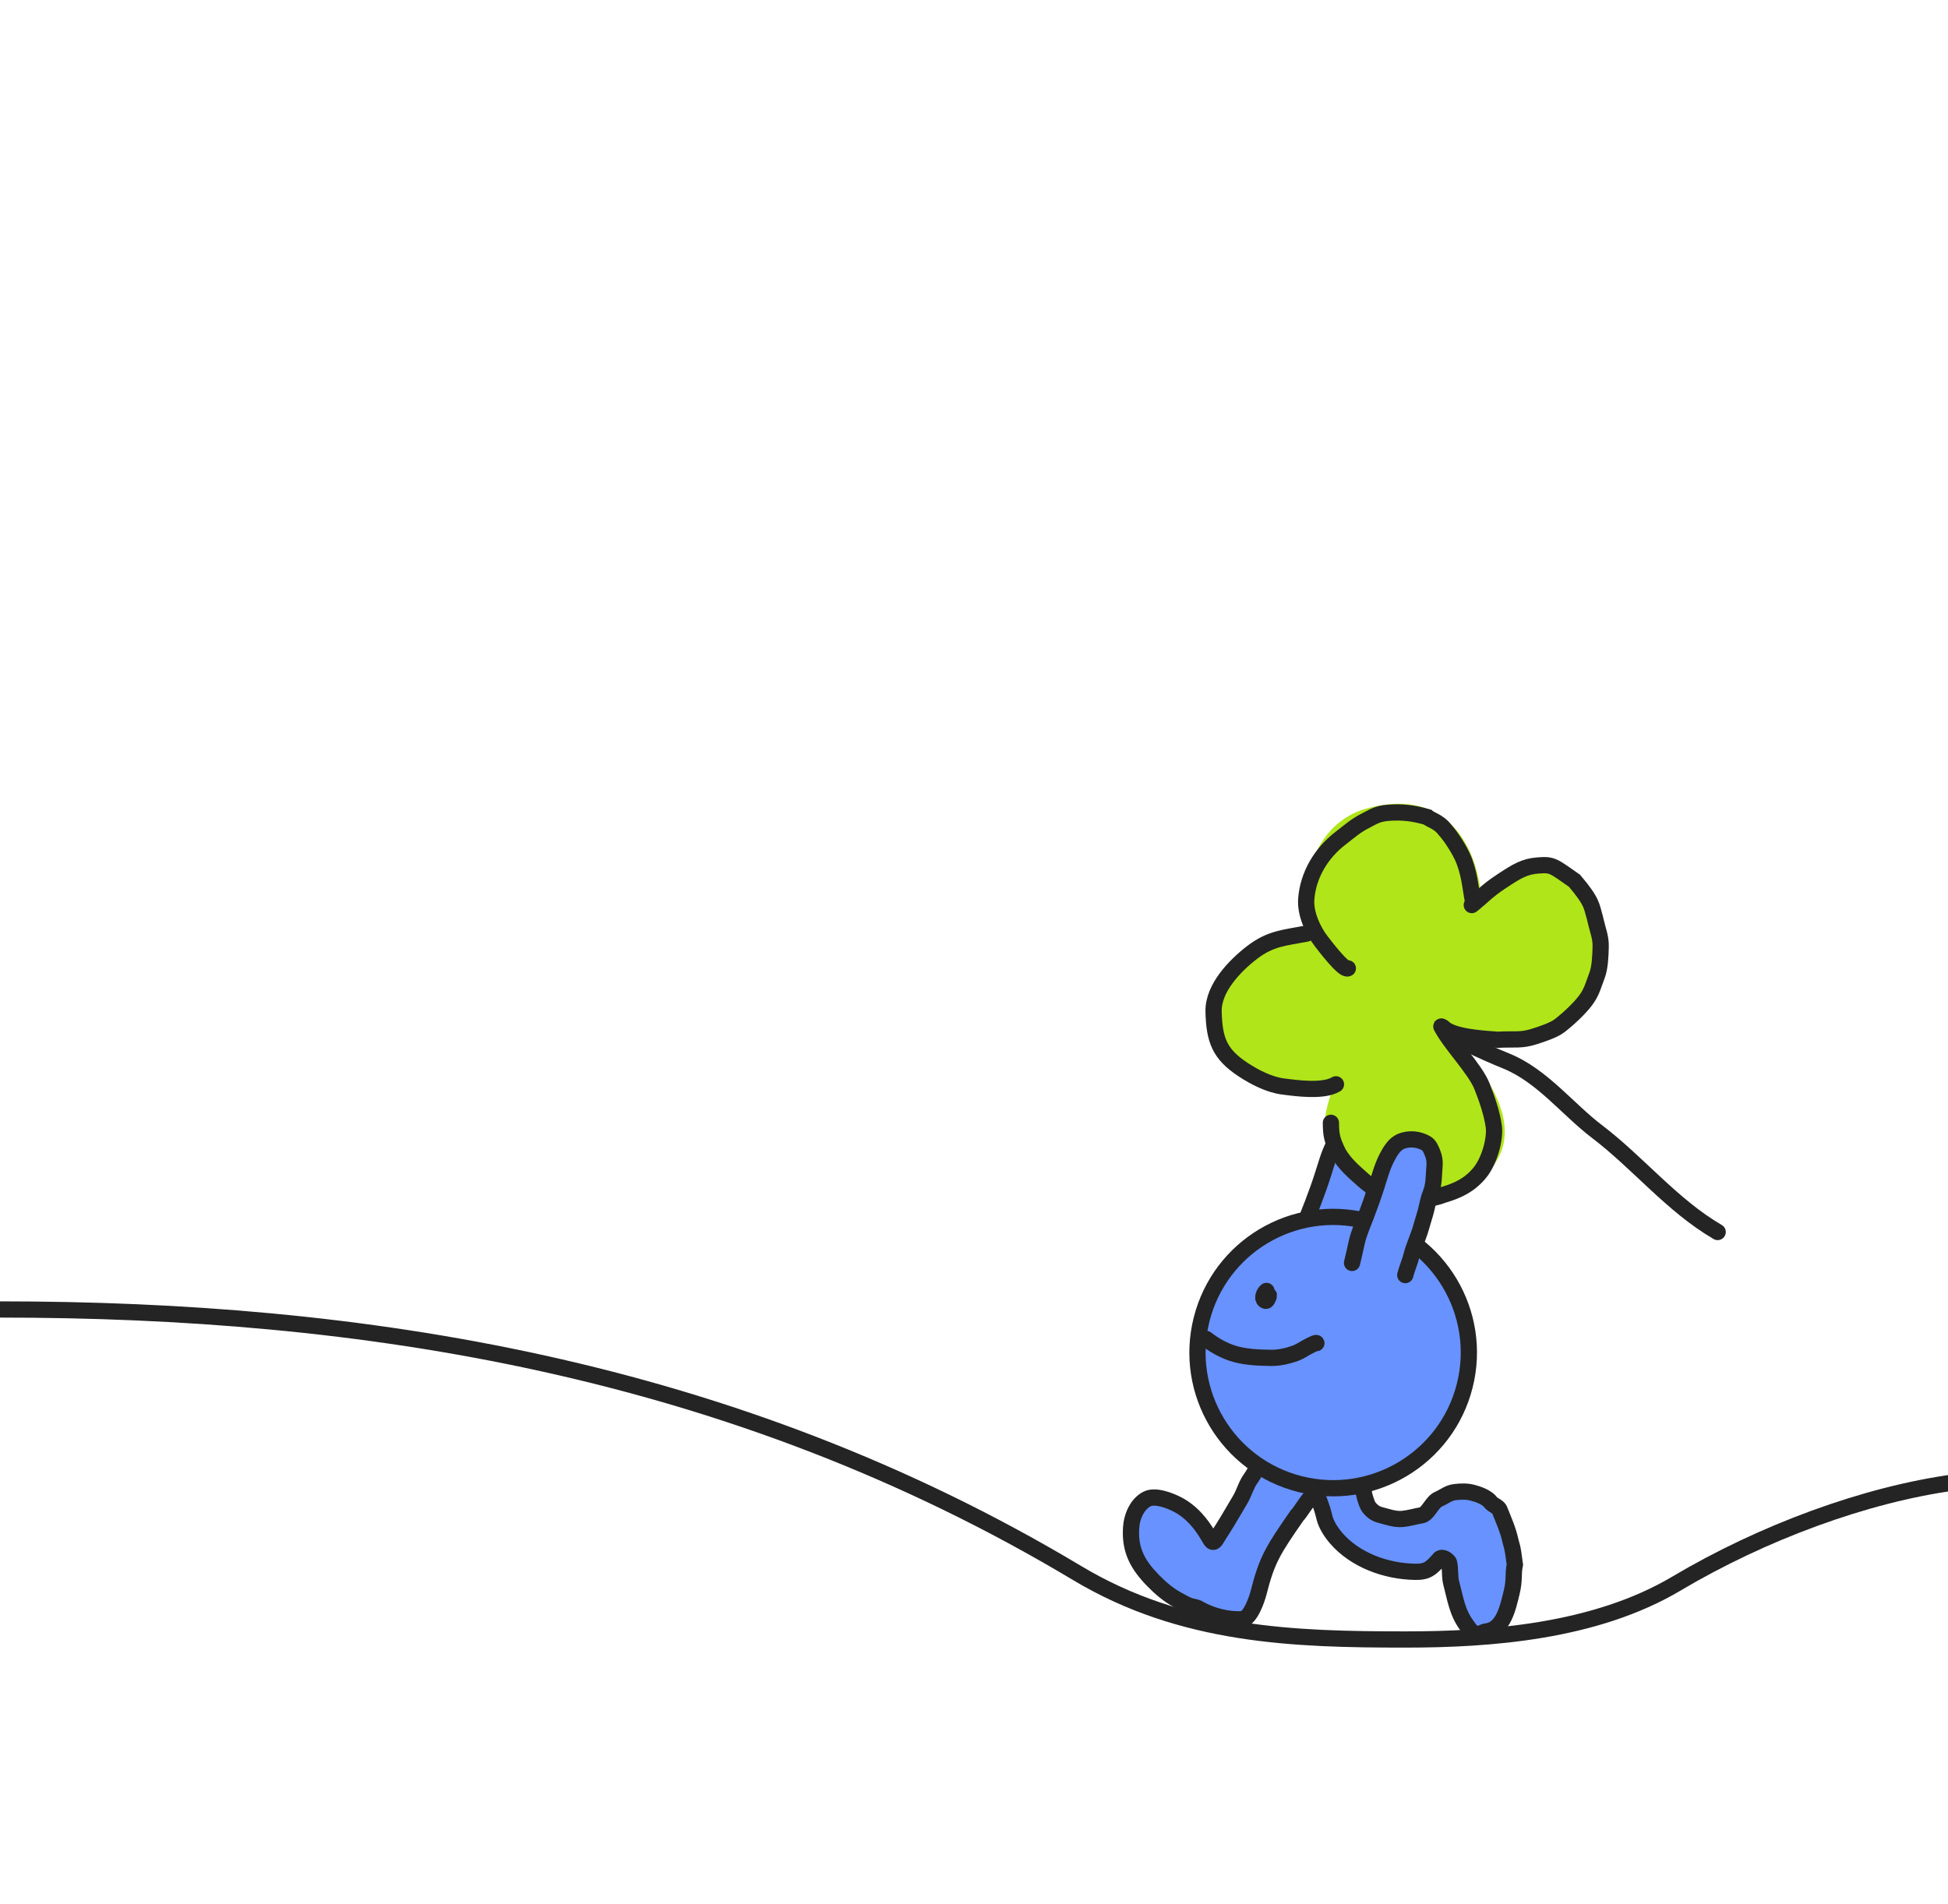 <svg width="360" height="352" viewBox="0 0 360 352" fill="none" xmlns="http://www.w3.org/2000/svg">
<g clip-path="url(#clip0_2272_6710)">
<path d="M231.147 273.284C232.245 271.77 232.561 270.393 233.501 269.164C234.112 268.477 234.84 267.867 234.673 266.926C234.547 266.216 237.727 266.404 238.336 266.462C241.289 266.742 244.453 267.058 247.339 267.787C248.543 268.091 249.743 268.42 250.953 268.699C251.488 268.822 251.897 268.654 252.333 268.996C253.142 269.631 253.129 269.546 252.839 270.695C252.613 271.588 252.601 272.562 252.365 273.497C252.113 274.495 251.945 274.076 252.031 275.752C252.062 276.364 252.62 278.115 252.958 278.556C253.574 279.361 254.238 279.815 255.031 280.015C256.37 280.353 257.733 280.882 259.128 280.764C260.361 280.659 261.503 280.294 262.715 280.085C263.919 279.877 264.608 277.645 265.828 277.118C267.048 276.59 267.647 275.918 269.035 275.784C270.007 275.691 271.034 275.64 271.985 275.88C273.172 276.18 274.746 276.71 275.499 277.702C275.898 278.229 276.879 278.462 277.133 279.102C277.859 280.939 278.684 282.75 279.111 284.692C279.374 285.892 279.494 285.491 279.955 289.217C279.569 290.95 279.963 291.964 279.335 294.451C278.707 296.937 277.906 301.228 274.63 301.562C274.169 301.609 273.351 302.15 272.968 302.077C271.966 301.886 271.497 301.039 270.944 300.267C269.254 297.906 268.95 295.404 268.21 292.681C267.874 291.44 268.078 290.093 267.789 288.847C267.708 288.497 266.432 287.372 265.86 288.36C264.311 290.073 263.607 290.567 261.506 290.533C256.151 290.446 250.427 288.383 246.891 284.272C246.072 283.318 245.15 281.914 244.82 280.696C244.51 279.555 244.546 279.472 244 277.931C243.733 277.179 243.439 276.12 242.476 276.559C241.916 276.814 240.219 279.698 239.706 280.12C235.294 286.487 234.153 288.225 232.593 294.402C232.314 295.507 231.08 299.154 229.674 299.275C227.07 299.5 223.802 298.675 221.518 297.32C221.048 297.041 220.411 297.02 219.898 296.846C219.092 296.572 218.298 296.071 217.546 295.668C215.909 294.789 214.387 293.469 213.107 292.157C210.239 289.218 208.755 286.533 209.038 282.35C209.176 280.312 210.125 278.043 211.952 277.086C213.47 276.29 216.187 277.352 217.642 278.107C220.134 279.399 222.016 281.654 223.351 283.99C223.849 284.861 224.174 285.519 224.816 284.412C225.165 283.811 225.537 283.263 225.92 282.665C227.05 280.899 228.053 279.081 229.152 277.273C229.938 275.979 230.242 274.53 231.147 273.284Z" fill="#6892FF"/>
<path d="M234.789 269.952C235.315 269.312 235.222 268.367 234.581 267.841C233.941 267.316 232.996 267.409 232.47 268.049L234.789 269.952ZM231.147 273.284L232.361 274.165L232.361 274.165L231.147 273.284ZM229.152 277.273L230.434 278.051L230.434 278.051L229.152 277.273ZM225.92 282.665L224.656 281.856L225.92 282.665ZM224.816 284.412L226.114 285.165L226.114 285.165L224.816 284.412ZM223.351 283.99L224.654 283.246L224.654 283.246L223.351 283.99ZM217.642 278.107L218.332 276.775L217.642 278.107ZM211.952 277.086L211.255 275.757L211.255 275.757L211.952 277.086ZM209.038 282.35L210.534 282.451L209.038 282.35ZM213.107 292.157L214.181 291.11L214.181 291.11L213.107 292.157ZM217.546 295.668L216.837 296.989L217.546 295.668ZM219.898 296.846L219.416 298.266L219.416 298.266L219.898 296.846ZM221.518 297.32L220.753 298.61L220.753 298.61L221.518 297.32ZM229.674 299.275L229.803 300.77L229.803 300.77L229.674 299.275ZM239.706 280.12L238.752 278.963L238.592 279.095L238.474 279.266L239.706 280.12ZM242.476 276.559L243.098 277.924L243.098 277.924L242.476 276.559ZM244 277.931L245.414 277.43L245.414 277.43L244 277.931ZM244.82 280.696L246.268 280.304L246.268 280.304L244.82 280.696ZM246.891 284.272L245.754 285.25L246.891 284.272ZM261.506 290.533L261.53 289.033L261.506 290.533ZM265.86 288.36L266.973 289.365L267.078 289.249L267.157 289.112L265.86 288.36ZM267.789 288.847L269.25 288.508L267.789 288.847ZM268.21 292.681L269.658 292.288L269.658 292.288L268.21 292.681ZM270.944 300.267L272.164 299.394L272.164 299.394L270.944 300.267ZM272.968 302.077L272.687 303.55L272.968 302.077ZM274.63 301.562L274.479 300.069L274.479 300.069L274.63 301.562ZM279.955 289.217L281.419 289.544L281.476 289.291L281.444 289.033L279.955 289.217ZM279.111 284.692L280.576 284.37L280.576 284.37L279.111 284.692ZM277.133 279.102L275.738 279.654L275.738 279.654L277.133 279.102ZM275.499 277.702L276.694 276.796L276.694 276.796L275.499 277.702ZM269.035 275.784L269.178 277.278L269.178 277.278L269.035 275.784ZM265.828 277.118L266.424 278.494L266.424 278.494L265.828 277.118ZM262.715 280.085L262.97 281.563L262.715 280.085ZM259.128 280.764L259.255 282.258L259.128 280.764ZM252.958 278.556L254.149 277.645L254.149 277.645L252.958 278.556ZM252.031 275.752L250.533 275.828L250.533 275.828L252.031 275.752ZM252.333 268.996L253.259 267.816L253.259 267.816L252.333 268.996ZM250.953 268.699L251.29 267.238L250.953 268.699ZM238.336 266.462L238.478 264.968L238.336 266.462ZM234.673 266.926L236.15 266.664L236.15 266.664L234.673 266.926ZM231.561 269.345C231.205 270.092 231.522 270.988 232.27 271.344C233.018 271.7 233.913 271.383 234.269 270.635L231.561 269.345ZM232.47 268.049C232.415 268.117 232.361 268.185 232.309 268.253L234.692 270.075C234.724 270.033 234.756 269.993 234.789 269.952L232.47 268.049ZM232.309 268.253C231.732 269.007 231.357 269.797 231.034 270.462C230.7 271.15 230.396 271.764 229.933 272.403L232.361 274.165C232.996 273.29 233.399 272.458 233.732 271.773C234.077 271.063 234.329 270.55 234.692 270.075L232.309 268.253ZM229.933 272.403C229.371 273.177 229.013 273.99 228.723 274.676C228.416 275.402 228.192 275.964 227.869 276.494L230.434 278.051C230.897 277.288 231.218 276.478 231.486 275.845C231.771 275.171 232.018 274.638 232.361 274.165L229.933 272.403ZM227.869 276.494C226.719 278.389 225.783 280.094 224.656 281.856L227.183 283.473C228.316 281.703 229.387 279.774 230.434 278.051L227.869 276.494ZM224.656 281.856C224.302 282.41 223.889 283.021 223.519 283.659L226.114 285.165C226.441 284.601 226.772 284.115 227.183 283.473L224.656 281.856ZM223.519 283.659C223.493 283.703 223.473 283.735 223.458 283.758C223.45 283.769 223.444 283.777 223.44 283.783C223.438 283.786 223.436 283.788 223.435 283.789C223.434 283.791 223.434 283.791 223.434 283.791C223.434 283.791 223.434 283.791 223.436 283.789C223.437 283.788 223.439 283.786 223.441 283.783C223.447 283.777 223.455 283.768 223.467 283.757C223.491 283.736 223.532 283.701 223.592 283.663C223.718 283.584 223.927 283.495 224.197 283.494C224.466 283.494 224.676 283.58 224.804 283.658C224.921 283.729 224.981 283.796 224.986 283.803C224.995 283.812 224.984 283.801 224.95 283.751C224.875 283.637 224.795 283.494 224.654 283.246L222.049 284.734C222.156 284.922 222.304 285.188 222.45 285.408C222.575 285.597 222.836 285.975 223.255 286.227C223.496 286.372 223.819 286.496 224.207 286.494C224.595 286.493 224.927 286.367 225.182 286.207C225.632 285.926 225.924 285.492 226.114 285.165L223.519 283.659ZM224.654 283.246C223.237 280.768 221.173 278.249 218.332 276.775L216.951 279.438C219.095 280.55 220.795 282.54 222.049 284.734L224.654 283.246ZM218.332 276.775C217.539 276.364 216.382 275.857 215.181 275.559C214.059 275.281 212.529 275.09 211.255 275.757L212.648 278.414C212.892 278.286 213.48 278.228 214.46 278.471C215.361 278.694 216.29 279.095 216.951 279.438L218.332 276.775ZM211.255 275.757C208.775 277.056 207.697 279.95 207.541 282.249L210.534 282.451C210.654 280.674 211.474 279.029 212.648 278.414L211.255 275.757ZM207.541 282.249C207.385 284.554 207.716 286.519 208.52 288.329C209.316 290.118 210.537 291.671 212.034 293.205L214.181 291.11C212.81 289.704 211.855 288.445 211.262 287.111C210.678 285.798 210.408 284.329 210.534 282.451L207.541 282.249ZM212.034 293.205C213.363 294.568 215.008 296.008 216.837 296.989L218.255 294.346C216.809 293.57 215.411 292.371 214.181 291.11L212.034 293.205ZM216.837 296.989C217.449 297.318 218.453 297.94 219.416 298.266L220.38 295.425C219.73 295.205 219.146 294.824 218.255 294.346L216.837 296.989ZM219.416 298.266C219.62 298.336 219.817 298.383 219.977 298.419C220.058 298.437 220.138 298.453 220.208 298.468C220.281 298.483 220.342 298.496 220.403 298.509C220.524 298.535 220.608 298.557 220.671 298.578C220.733 298.598 220.754 298.611 220.753 298.61L222.283 296.03C221.827 295.759 221.347 295.644 221.045 295.578C220.662 295.494 220.531 295.477 220.38 295.425L219.416 298.266ZM220.753 298.61C223.28 300.109 226.858 301.023 229.803 300.77L229.545 297.781C227.282 297.976 224.324 297.24 222.283 296.03L220.753 298.61ZM229.803 300.77C230.761 300.687 231.437 300.051 231.83 299.586C232.262 299.075 232.62 298.449 232.904 297.865C233.477 296.69 233.888 295.401 234.047 294.769L231.139 294.035C231.019 294.507 230.673 295.595 230.208 296.55C229.973 297.031 229.742 297.409 229.538 297.65C229.295 297.938 229.29 297.803 229.545 297.781L229.803 300.77ZM234.047 294.769C234.813 291.736 235.455 289.88 236.413 288.019C237.391 286.121 238.717 284.181 240.939 280.975L238.474 279.266C236.283 282.427 234.832 284.538 233.746 286.645C232.641 288.789 231.933 290.89 231.139 294.035L234.047 294.769ZM240.661 281.278C240.851 281.121 241.013 280.927 241.118 280.798C241.239 280.647 241.368 280.473 241.494 280.297C241.744 279.95 242.038 279.518 242.306 279.131C242.586 278.728 242.843 278.364 243.058 278.091C243.166 277.953 243.244 277.863 243.294 277.813C243.38 277.724 243.302 277.831 243.098 277.924L241.854 275.194C241.51 275.351 241.256 275.604 241.141 275.723C240.988 275.881 240.837 276.062 240.699 276.237C240.423 276.589 240.119 277.02 239.84 277.423C239.55 277.842 239.288 278.226 239.058 278.546C238.945 278.704 238.853 278.827 238.782 278.915C238.693 279.026 238.69 279.014 238.752 278.963L240.661 281.278ZM243.098 277.924C243.1 277.923 242.922 277.999 242.659 277.921C242.413 277.849 242.303 277.704 242.298 277.697C242.298 277.697 242.332 277.747 242.394 277.9C242.458 278.057 242.504 278.202 242.586 278.432L245.414 277.43C245.328 277.187 245.102 276.437 244.7 275.9C244.468 275.59 244.087 275.215 243.507 275.044C242.909 274.867 242.333 274.976 241.854 275.194L243.098 277.924ZM242.586 278.432C243.107 279.902 243.047 279.889 243.372 281.089L246.268 280.304C245.974 279.22 245.985 279.042 245.414 277.43L242.586 278.432ZM243.372 281.089C243.787 282.616 244.869 284.22 245.754 285.25L248.029 283.293C247.275 282.417 246.514 281.212 246.268 280.304L243.372 281.089ZM245.754 285.25C249.637 289.764 255.813 291.941 261.481 292.033L261.53 289.033C256.488 288.951 251.218 287.002 248.029 283.293L245.754 285.25ZM261.481 292.033C262.647 292.052 263.639 291.93 264.59 291.429C265.484 290.957 266.205 290.215 266.973 289.365L264.747 287.354C263.966 288.218 263.561 288.58 263.19 288.775C262.877 288.94 262.465 289.048 261.53 289.033L261.481 292.033ZM267.157 289.112C267.136 289.149 267.079 289.231 266.965 289.311C266.849 289.392 266.719 289.439 266.597 289.456C266.383 289.486 266.281 289.415 266.335 289.442C266.372 289.461 266.43 289.502 266.476 289.548C266.497 289.569 266.495 289.571 266.479 289.547C266.47 289.535 266.449 289.504 266.425 289.457C266.403 289.414 266.359 289.32 266.327 289.185L269.25 288.508C269.175 288.185 269.017 287.942 268.934 287.823C268.83 287.675 268.711 287.539 268.592 287.421C268.357 287.188 268.046 286.945 267.683 286.762C267.336 286.587 266.802 286.399 266.185 286.484C265.483 286.582 264.914 287.001 264.562 287.607L267.157 289.112ZM266.327 289.185C266.434 289.645 266.454 290.142 266.483 290.829C266.509 291.46 266.544 292.268 266.763 293.074L269.658 292.288C269.54 291.852 269.508 291.366 269.48 290.703C269.455 290.095 269.432 289.295 269.25 288.508L266.327 289.185ZM266.763 293.074C267.435 295.552 267.827 298.49 269.724 301.14L272.164 299.394C270.681 297.322 270.464 295.256 269.658 292.288L266.763 293.074ZM269.724 301.14C269.929 301.426 270.291 301.988 270.694 302.416C271.152 302.904 271.786 303.378 272.687 303.55L273.249 300.603C273.148 300.584 273.047 300.54 272.881 300.363C272.79 300.266 272.692 300.142 272.57 299.973C272.51 299.889 272.449 299.801 272.381 299.703C272.314 299.608 272.24 299.501 272.164 299.394L269.724 301.14ZM272.687 303.55C273.154 303.64 273.569 303.526 273.754 303.471C273.981 303.403 274.202 303.31 274.357 303.244C274.542 303.166 274.652 303.116 274.764 303.074C274.887 303.027 274.872 303.045 274.782 303.054L274.479 300.069C274.158 300.102 273.868 300.205 273.696 300.27C273.512 300.34 273.307 300.431 273.182 300.484C273.027 300.55 272.943 300.582 272.894 300.597C272.873 300.603 272.89 300.596 272.934 300.591C272.974 300.585 273.09 300.573 273.249 300.603L272.687 303.55ZM274.782 303.054C277.18 302.81 278.542 301.09 279.327 299.466C280.1 297.865 280.499 295.968 280.79 294.818L277.881 294.083C277.543 295.42 277.228 296.912 276.625 298.161C276.033 299.387 275.357 299.98 274.479 300.069L274.782 303.054ZM280.79 294.818C281.139 293.436 281.204 292.446 281.235 291.606C281.265 290.77 281.263 290.245 281.419 289.544L278.491 288.891C278.261 289.923 278.263 290.771 278.237 291.497C278.211 292.218 278.16 292.979 277.881 294.083L280.79 294.818ZM281.444 289.033C281.212 287.162 281.059 286.264 280.92 285.666C280.848 285.361 280.782 285.142 280.728 284.959C280.678 284.786 280.631 284.623 280.576 284.37L277.646 285.014C277.722 285.362 277.789 285.598 277.85 285.803C277.907 286 277.949 286.139 277.998 286.349C278.1 286.782 278.237 287.547 278.467 289.402L281.444 289.033ZM280.576 284.37C280.115 282.273 279.216 280.29 278.527 278.55L275.738 279.654C276.503 281.588 277.253 283.226 277.646 285.014L280.576 284.37ZM278.527 278.55C278.196 277.711 277.449 277.265 277.165 277.087C276.952 276.954 276.855 276.899 276.744 276.822C276.645 276.753 276.656 276.745 276.694 276.796L274.304 278.609C274.542 278.923 274.825 279.141 275.03 279.284C275.223 279.419 275.462 279.561 275.576 279.632C275.728 279.727 275.794 279.776 275.825 279.804C275.85 279.826 275.787 279.777 275.738 279.654L278.527 278.55ZM276.694 276.796C276.106 276.02 275.272 275.511 274.534 275.17C273.778 274.82 272.987 274.586 272.352 274.426L271.618 277.334C272.17 277.474 272.76 277.654 273.275 277.893C273.81 278.14 274.14 278.392 274.304 278.609L276.694 276.796ZM272.352 274.426C271.131 274.117 269.88 274.196 268.892 274.291L269.178 277.278C270.134 277.186 270.937 277.162 271.618 277.334L272.352 274.426ZM268.892 274.291C267.945 274.382 267.258 274.666 266.669 274.976C266.025 275.315 265.787 275.501 265.232 275.741L266.424 278.494C267.09 278.206 267.761 277.792 268.068 277.63C268.431 277.439 268.737 277.32 269.178 277.278L268.892 274.291ZM265.232 275.741C264.636 275.999 264.191 276.424 263.876 276.778C263.561 277.132 263.271 277.541 263.055 277.836C262.811 278.169 262.642 278.387 262.49 278.534C262.34 278.681 262.336 278.628 262.46 278.607L262.97 281.563C263.696 281.438 264.23 281.028 264.585 280.682C264.94 280.336 265.245 279.923 265.476 279.607C265.736 279.252 265.922 278.991 266.117 278.772C266.208 278.669 266.281 278.6 266.339 278.553C266.366 278.53 266.388 278.516 266.402 278.506C266.417 278.497 266.424 278.494 266.424 278.494L265.232 275.741ZM262.46 278.607C261.808 278.719 261.155 278.878 260.606 278.999C260.03 279.126 259.515 279.225 259.001 279.269L259.255 282.258C259.973 282.197 260.646 282.062 261.253 281.928C261.886 281.788 262.41 281.66 262.97 281.563L262.46 278.607ZM259.001 279.269C258.528 279.309 258.013 279.243 257.4 279.1C257.095 279.028 256.784 278.943 256.447 278.847C256.12 278.755 255.758 278.651 255.399 278.561L254.664 281.469C254.973 281.547 255.284 281.637 255.633 281.735C255.971 281.83 256.339 281.933 256.717 282.021C257.469 282.197 258.333 282.337 259.255 282.258L259.001 279.269ZM255.399 278.561C254.987 278.457 254.596 278.229 254.149 277.645L251.767 279.468C252.552 280.494 253.489 281.173 254.664 281.469L255.399 278.561ZM254.149 277.645C254.188 277.695 254.15 277.654 254.055 277.431C253.976 277.244 253.888 277.007 253.805 276.753C253.723 276.5 253.651 276.248 253.6 276.035C253.574 275.928 253.555 275.839 253.543 275.77C253.53 275.695 253.528 275.667 253.529 275.675L250.533 275.828C250.56 276.353 250.767 277.111 250.953 277.683C251.056 277.998 251.173 278.32 251.295 278.605C251.4 278.854 251.559 279.197 251.767 279.468L254.149 277.645ZM253.529 275.675C253.485 274.818 253.527 274.733 253.518 274.767C253.516 274.775 253.515 274.774 253.526 274.747C253.554 274.674 253.542 274.708 253.591 274.583C253.66 274.407 253.738 274.186 253.82 273.865L250.911 273.13C250.866 273.308 250.829 273.408 250.798 273.487C250.779 273.537 250.684 273.757 250.625 273.974C250.49 274.466 250.491 275.009 250.533 275.828L253.529 275.675ZM253.82 273.865C253.963 273.296 254.035 272.731 254.094 272.272C254.157 271.781 254.206 271.406 254.293 271.062L251.385 270.328C251.246 270.877 251.177 271.436 251.118 271.889C251.056 272.374 251.004 272.763 250.911 273.13L253.82 273.865ZM254.293 271.062C254.356 270.812 254.431 270.529 254.472 270.299C254.514 270.065 254.569 269.661 254.433 269.214C254.288 268.742 253.999 268.438 253.809 268.263C253.644 268.112 253.416 267.939 253.259 267.816L251.407 270.176C251.46 270.217 251.509 270.256 251.552 270.289C251.597 270.324 251.633 270.353 251.666 270.379C251.699 270.405 251.724 270.425 251.744 270.441C251.763 270.458 251.774 270.467 251.779 270.472C251.791 270.483 251.757 270.454 251.712 270.392C251.688 270.359 251.66 270.316 251.633 270.263C251.606 270.21 251.582 270.152 251.563 270.091C251.525 269.966 251.519 269.863 251.52 269.803C251.52 269.752 251.526 269.732 251.52 269.769C251.513 269.805 251.501 269.863 251.476 269.963C251.452 270.064 251.423 270.175 251.385 270.328L254.293 271.062ZM253.259 267.816C252.715 267.388 252.168 267.296 251.787 267.269C251.703 267.263 251.623 267.26 251.565 267.258C251.501 267.256 251.46 267.254 251.418 267.252C251.342 267.248 251.309 267.242 251.29 267.238L250.616 270.161C250.865 270.218 251.083 270.238 251.248 270.247C251.327 270.252 251.404 270.254 251.454 270.256C251.512 270.258 251.546 270.26 251.574 270.262C251.626 270.265 251.605 270.268 251.556 270.252C251.496 270.234 251.443 270.204 251.407 270.176L253.259 267.816ZM251.29 267.238C250.098 266.963 248.953 266.647 247.707 266.332L246.972 269.241C248.133 269.534 249.389 269.878 250.616 270.161L251.29 267.238ZM247.707 266.332C244.692 265.571 241.415 265.247 238.478 264.968L238.194 267.955C241.163 268.237 244.214 268.545 246.972 269.241L247.707 266.332ZM238.478 264.968C238.13 264.935 237.111 264.869 236.168 264.907C235.715 264.926 235.166 264.971 234.701 265.102C234.484 265.163 234.13 265.283 233.815 265.543C233.436 265.855 233.063 266.435 233.196 267.188L236.15 266.664C236.192 266.901 236.167 267.162 236.06 267.407C235.96 267.635 235.818 267.78 235.724 267.858C235.561 267.992 235.44 268.01 235.512 267.99C235.627 267.958 235.887 267.921 236.29 267.905C237.057 267.874 237.933 267.93 238.194 267.955L238.478 264.968ZM233.196 267.188C233.198 267.198 233.197 267.199 233.197 267.193C233.198 267.187 233.199 267.183 233.199 267.183C233.198 267.185 233.187 267.223 233.131 267.308C233.072 267.396 232.985 267.504 232.85 267.653C232.784 267.728 232.714 267.802 232.633 267.889C232.556 267.973 232.468 268.068 232.381 268.166L234.621 270.161C234.82 269.938 235.312 269.445 235.626 268.973C236.003 268.408 236.321 267.631 236.15 266.664L233.196 267.188ZM232.381 268.166C232.126 268.452 231.798 268.848 231.561 269.345L234.269 270.635C234.319 270.531 234.417 270.39 234.621 270.161L232.381 268.166Z" fill="#242424"/>
<path d="M240.869 227.402C240.582 228.66 240.324 229.919 240.008 231.171L249.843 233.421C250.147 232.219 250.669 231.075 250.977 229.857C251.449 227.988 252.316 226.282 252.814 224.431C253.087 223.42 253.433 222.444 253.69 221.425C253.952 220.389 254.133 219.284 254.539 218.295C255.192 216.702 255.092 214.983 255.247 213.304C255.332 212.389 255.205 211.636 254.861 210.798C254.618 210.208 254.32 209.444 253.768 209.106C252.359 208.242 250.526 208.078 249.015 208.718C247.821 209.224 247.026 210.592 246.451 211.7C245.607 213.326 245.091 215.221 244.539 216.958C243.959 218.78 243.323 220.556 242.64 222.342C242.006 224.001 241.266 225.666 240.869 227.402Z" fill="#6892FF" stroke="#242424" stroke-width="3" stroke-linecap="round"/>
<circle cx="246.376" cy="250.009" r="25.073" transform="rotate(14.171 246.376 250.009)" fill="#6892FF" stroke="#242424" stroke-width="3"/>
<path d="M222.93 247.503C224.366 248.63 226.085 249.588 227.778 250.137C230.009 250.862 232.524 250.951 234.894 250.991C236.329 251.015 238.046 250.631 239.382 250.137C240.03 249.898 240.551 249.585 241.136 249.236C241.301 249.137 243.229 248.042 243.278 248.265" stroke="#242424" stroke-width="3" stroke-linecap="round"/>
<path d="M234.054 238.619C233.643 238.931 233.171 239.927 233.685 240.338C233.985 240.577 234.105 240.4 234.258 240.125C234.314 240.025 234.689 239.203 234.409 239.527" stroke="#242424" stroke-width="3" stroke-linecap="round"/>
<path d="M0 242.044C66.409 242.044 135.042 252.424 199.086 290.779C218.554 302.438 239.31 303.044 259.716 303.044C275.31 303.044 294.762 301.649 309.804 292.716C325.756 283.242 344.757 276.233 361.24 273.996C364.915 273.497 368.173 271.344 372.019 271.091C383.178 270.358 397.673 270.788 408 262.377" stroke="#242424" stroke-width="3" stroke-linecap="round"/>
<path d="M264.789 188.381C267.124 191.417 274.539 194.55 278.46 196.162C285.004 198.851 289.741 205.057 295.109 209.136C302.757 214.946 308.984 222.797 317.434 227.724" stroke="#242424" stroke-width="3" stroke-linecap="round"/>
<path d="M273.728 167.866C274.013 160.568 269.788 144.661 252.518 149.452C240.456 152.798 238.509 170.013 246.083 174.482C237.368 169.34 228.49 178.034 225.854 183.561C219.584 199.19 234.825 201.774 245.977 202.163C243.897 208.293 244.884 210.741 246.832 213.273L249.387 216.709C254.963 219.97 267.555 224.995 275.437 216.1C283.319 207.206 271.765 194.149 265.003 188.732C270.146 190.203 282.772 192.876 289.177 187.949C294.517 183.841 297.023 182.506 293.021 167.18C289.819 154.919 278.825 162.529 273.728 167.866Z" fill="#B0E519"/>
<path d="M246.892 200.424C244.573 201.83 239.656 201.156 237.052 200.817C234.546 200.49 231.842 199.097 229.747 197.718C225.414 194.868 224.406 192.285 224.275 186.982C224.169 182.665 228.21 178.499 231.363 176.073C234.841 173.398 237.417 173.354 241.475 172.565" stroke="#242424" stroke-width="3" stroke-linecap="round"/>
<path d="M249.087 178.986C248.314 179.44 244.794 174.792 244.146 173.95C242.579 171.913 241.215 168.827 241.4 166.217C241.717 161.757 244.165 157.685 247.694 154.971C249.135 153.863 250.536 152.618 252.164 151.8C253.647 151.054 254.467 150.385 256.592 150.232C259.028 150.057 261.124 150.258 263.782 151.029C264.32 151.539 265.865 151.878 266.925 153.256C268.5 154.996 269.832 157.437 270.219 158.264C271.557 161.128 271.729 164.07 272.182 166.4" stroke="#242424" stroke-width="3" stroke-linecap="round"/>
<path d="M266.717 189.921C268.362 191.63 273.83 191.985 276.803 192.187C280.082 192.017 281.023 192.386 283.57 191.579C284.854 191.172 287.117 190.439 288.204 189.603C289.752 188.412 291.749 186.565 292.947 185.014C294.182 183.415 294.473 182.025 295.136 180.298C295.694 178.844 295.763 176.712 295.81 175.144C295.868 173.208 295.362 172.35 294.723 169.543C294.112 167.556 294.365 166.78 290.969 162.795C287.001 160.039 286.96 159.763 284.213 159.974C281.688 160.167 280.287 161.048 277.445 162.926C274.603 164.804 273.921 165.806 271.992 167.289" stroke="#242424" stroke-width="3" stroke-linecap="round"/>
<path d="M266.369 189.736C268.001 192.933 272.617 197.601 273.875 200.775C274.78 203.058 275.72 205.749 276.06 208.226C276.36 210.408 275.317 214.575 273.403 216.854C271.56 219.049 269.469 220.039 266.851 220.826C264.472 221.763 261.918 221.792 259.144 221.777C256.957 221.766 253.484 219.527 251.935 218.126C250.333 216.678 248.564 215.261 247.314 213.08C246.111 210.621 245.978 209.738 245.958 207.542" stroke="#242424" stroke-width="3" stroke-linecap="round"/>
<path d="M249.877 229.674C249.59 230.933 249.332 232.192 249.016 233.444L253.933 234.569L258.851 235.694C259.154 234.492 259.677 233.347 259.985 232.129C260.457 230.26 261.323 228.554 261.822 226.703C262.094 225.693 262.441 224.717 262.698 223.697C262.959 222.662 263.141 221.556 263.547 220.567C264.2 218.974 264.099 217.256 264.255 215.577C264.34 214.661 264.213 213.908 263.868 213.07C263.626 212.48 263.327 211.717 262.776 211.379C261.367 210.515 259.534 210.35 258.023 210.99C256.829 211.496 256.033 212.864 255.458 213.973C254.615 215.599 254.099 217.493 253.546 219.23C252.967 221.052 252.331 222.829 251.648 224.615C251.014 226.274 250.273 227.938 249.877 229.674Z" fill="#6892FF"/>
<path d="M249.866 233.442C250.182 232.19 250.439 230.931 250.727 229.672C251.123 227.936 251.863 226.272 252.498 224.613C253.18 222.827 253.817 221.05 254.396 219.228C254.948 217.491 255.465 215.597 256.308 213.971C256.883 212.862 257.679 211.494 258.873 210.988C260.384 210.348 262.217 210.513 263.626 211.377C264.177 211.715 264.475 212.478 264.718 213.068C265.063 213.906 265.189 214.659 265.105 215.575C264.949 217.254 265.05 218.972 264.396 220.565C263.991 221.554 263.809 222.66 263.548 223.695C263.29 224.715 262.944 225.691 262.672 226.701C262.173 228.552 261.306 230.258 260.834 232.127C260.527 233.345 260.004 234.49 259.7 235.692" stroke="#242424" stroke-width="3" stroke-linecap="round"/>
</g>
<defs>
<clipPath id="clip0_2272_6710">
<rect width="360" height="352" fill="white"/>
</clipPath>
</defs>
</svg>
